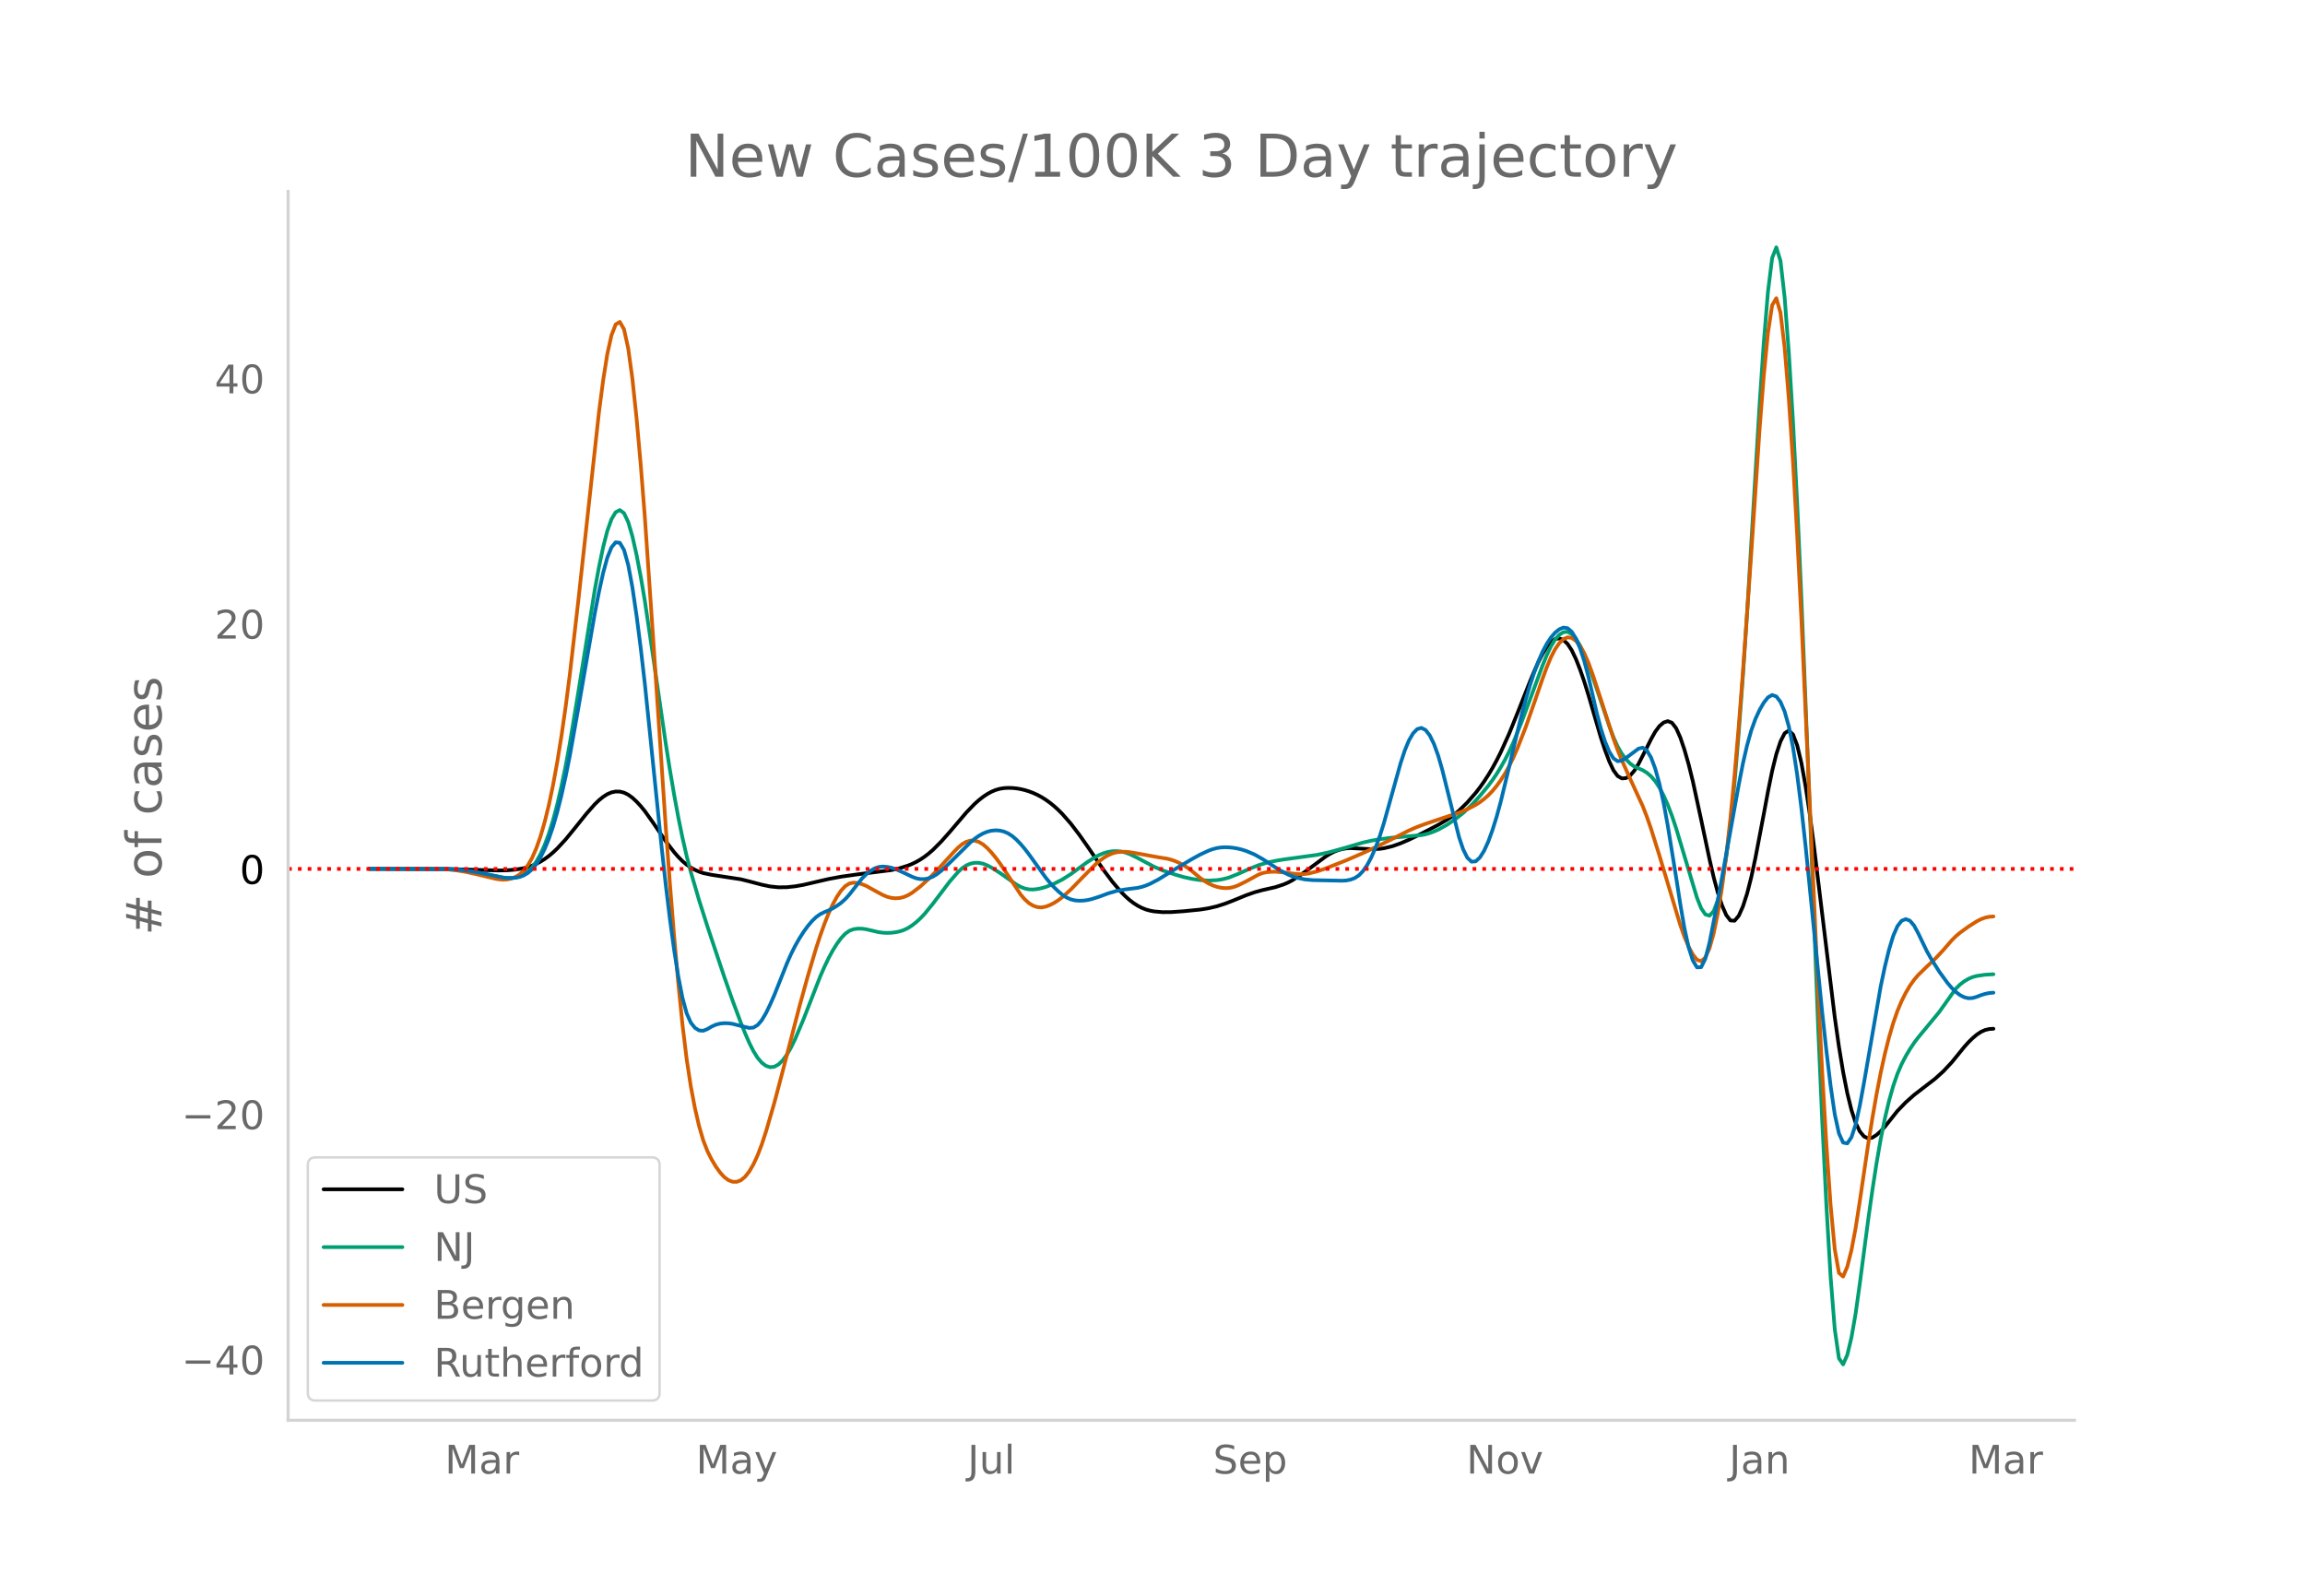 <svg height="864" viewBox="0 0 936 648" width="1248" xmlns="http://www.w3.org/2000/svg" xmlns:xlink="http://www.w3.org/1999/xlink"><defs><style>*{stroke-linecap:butt;stroke-linejoin:round}</style></defs><g id="figure_1"><path d="M0 648h936V0H0z" style="fill:#fff" id="patch_1"/><g id="axes_1"><path d="M117 576.72h725.4V77.76H117z" style="fill:none" id="patch_2"/><path clip-path="url(#p342ea3c0dd)" d="M149.973 352.82l33.905.11 11.867.366 6.78.171 3.391-.07 3.39-.274 3.391-.582 1.695-.447 1.696-.58 1.695-.734 1.695-.895 1.695-1.058 1.696-1.233 1.695-1.422 1.695-1.606 3.39-3.657 3.391-4.14 5.086-6.338 3.39-3.841 1.696-1.631 1.695-1.387 1.695-1.083 1.696-.722 1.695-.349 1.695.028 1.695.422 1.696.831 1.695 1.23 1.695 1.563 1.695 1.825 1.696 2.075 3.39 4.755 5.086 7.466 3.39 4.412 1.696 1.938 1.695 1.712 1.695 1.44 1.695 1.17 1.696.938 1.695.75 1.695.57 3.39.7 11.868 1.815 3.39.846 5.086 1.342 3.39.709 3.39.349 3.391-.041 3.39-.36 3.391-.6 5.086-1.189 5.086-1.176 5.086-.948 6.78-.957 13.563-1.706 3.39-.756 3.39-1.069 1.696-.69 1.695-.823 1.696-.98 1.695-1.142 1.695-1.304 1.695-1.464 3.39-3.401 3.391-3.822 6.781-7.954 3.39-3.508 1.696-1.51 1.695-1.325 1.696-1.139 1.695-.935 1.695-.714 1.695-.49 1.696-.275 1.695-.098 1.695.039 1.695.166 1.696.288 1.695.405 1.695.52 1.695.639 1.696.768 1.695.912 1.695 1.059 1.695 1.212 1.696 1.373 1.695 1.535 1.695 1.696 3.39 3.864 3.391 4.437 3.39 4.808 6.782 9.934 3.39 4.511 3.39 3.971 1.696 1.738 1.695 1.529 1.696 1.312 1.695 1.099 1.695.887 1.695.678 1.696.476 1.695.316 3.39.294 3.39-.017 5.087-.351 6.78-.673 3.391-.54 3.39-.794 3.391-1.084 3.39-1.313 5.086-2.09 3.391-1.195 3.39-.935 5.086-1.148 3.39-1.115 1.696-.725 1.695-.88 3.39-2.172 3.391-2.445 6.781-5.036 1.696-1.075 1.695-.882 1.695-.676 1.695-.471 1.696-.283 1.695-.109 3.39.169 5.086.267 3.39-.13 1.696-.239 3.39-.814 3.39-1.19 3.391-1.455 5.086-2.482 6.781-3.543 3.39-1.98 1.696-1.117 1.695-1.273 1.696-1.438 3.39-3.323 3.39-3.892 1.696-2.193 1.695-2.395 1.695-2.607 1.696-2.842 1.695-3.1 1.695-3.362 3.39-7.487 3.391-8.375 5.086-12.845 1.695-4.08 1.695-3.787 1.696-3.32 1.695-2.785 1.695-2.076 1.695-1.195 1.696-.277 1.695.645 1.695 1.6 1.695 2.583 1.696 3.536 1.695 4.308 1.695 4.896 1.695 5.448 5.086 17.41 1.695 5.066 1.696 4.51 1.695 3.589 1.695 2.3 1.695.98 1.696-.141 1.695-1.064 1.695-1.946 1.696-2.761 3.39-6.634 1.695-3.397 1.696-3.025 1.695-2.277 1.695-1.453 1.695-.564 1.696.656 1.695 2.204 1.695 3.757 1.695 5.004 1.696 5.944 1.695 6.823 3.39 15.67 3.39 16.03 1.696 7.349 1.695 6.283 1.696 5.126 1.695 3.881 1.695 2.21 1.695.112 1.696-2.005 1.695-3.79 1.695-5.242 1.695-6.628 1.696-7.917 3.39-17.765 1.695-9.109 1.696-8.372 1.695-6.834 1.695-5.136 1.695-3.345 1.696-1.098 1.695 1.608 1.695 4.405 1.696 7.12 1.695 9.41 1.695 11.281 1.695 12.927 8.477 69.708 1.695 11.909 1.695 10.278 1.695 8.606 1.696 6.89 1.695 5.165 1.695 3.485 1.695 2.03 1.696.8 1.695-.315 1.695-1.082 1.695-1.498 1.696-1.844 5.085-6.391 3.39-3.509 3.391-3.01 5.086-3.918 3.39-2.608 3.391-3.06 3.39-3.619 3.391-4.161 1.695-2.096 1.696-1.899 1.695-1.67 1.695-1.432 1.696-1.132 1.695-.772 1.695-.401 1.695-.108" style="fill:none;stroke:#000;stroke-linecap:round;stroke-width:1.5" id="line2d_1"/><path clip-path="url(#p342ea3c0dd)" d="M149.973 352.773l30.514.046 5.086.33 3.39.375 5.086.833 10.172 2.04 1.695.128 1.695-.02 1.696-.188 1.695-.443 1.695-.79 1.695-1.18 1.696-1.698 1.695-2.348 1.695-3.024 1.695-3.72 1.696-4.532 1.695-5.453 1.695-6.394 1.695-7.316 1.696-8.22 1.695-9.119 3.39-20.394 6.782-42.12 1.695-9.23 1.695-8.11 1.695-6.62 1.696-4.766 1.695-2.837 1.695-.876 1.695 1.253 1.696 3.546 1.695 5.78 1.695 7.539 1.695 8.825 1.696 10.017 3.39 22.825 5.086 35.02 1.695 10.72 1.695 9.965 1.696 9.193 1.695 8.338 1.695 7.4 1.695 6.505 3.39 11.57 3.391 10.673 6.781 20.29 3.391 9.67 3.39 9.097 1.696 4.194 1.695 3.888 1.695 3.394 1.696 2.712 1.695 1.992 1.695 1.272 1.695.546 1.696-.185 1.695-.917 1.695-1.64 1.695-2.307 1.696-2.92 1.695-3.49 3.39-8.009 6.781-17.388 1.696-3.875 1.695-3.526 1.695-3.13 1.695-2.723 1.696-2.3 1.695-1.794 1.695-1.203 1.695-.63 1.696-.22 1.695.018 1.695.225 5.086 1.193 1.695.215 1.695.082 1.696-.057 1.695-.197 1.695-.348 1.695-.553 1.696-.812 1.695-1.08 1.695-1.327 1.696-1.56 1.695-1.788 3.39-4.159 6.781-8.948 3.39-3.874 1.696-1.57 1.695-1.152 1.696-.718 1.695-.328 1.695.015 1.695.351 1.696.668 1.695.889 3.39 2.138 6.781 4.783 1.696.942 1.695.655 1.695.347 1.695.052 1.696-.178 1.695-.344 1.695-.493 3.39-1.333 3.391-1.72 3.39-2.152 6.782-4.944 3.39-2.134 1.696-.844 1.695-.665 1.695-.471 1.695-.26 1.696-.047 1.695.166 1.695.374 1.695.58 3.39 1.645 6.782 3.611 3.39 1.443 5.086 1.713 3.39.977 3.391.754 3.39.499 3.391.199 3.39-.178 1.696-.253 1.695-.367 1.695-.487 3.391-1.351 5.086-2.283 3.39-1.332 3.39-1.017 3.391-.745 3.39-.557 13.563-1.863 5.086-1.112 5.085-1.402 8.477-2.485 3.39-.766 3.39-.6 5.086-.622 11.867-1.033 1.695-.36 1.696-.49 1.695-.615 1.695-.74 3.39-1.852 3.391-2.278 3.39-2.669 3.391-3.189 3.39-3.71 3.391-4.122 1.696-2.278 1.695-2.504 1.695-2.744 1.695-2.996 1.696-3.314 1.695-3.696 3.39-8.4 3.39-9.09 5.087-13.791 1.695-4.146 1.695-3.6 1.695-2.801 1.696-1.95 1.695-1.082 1.695-.135 1.695.894 1.696 1.909 1.695 2.775 1.695 3.492 1.695 4.179 3.391 9.924 5.086 15.134 1.695 4.504 1.695 3.744 1.695 2.946 1.696 2.274 1.695 1.728 1.695 1.208 3.39 1.472 1.696 1.037 1.695 1.46 1.696 1.973 1.695 2.574 1.695 3.194 1.695 3.816 1.696 4.445 1.695 5.083 8.476 28.232 1.695 4.254 1.696 2.492 1.695.514 1.695-1.829 1.695-4.536 1.696-7.317 1.695-10.16 1.695-13.326 1.695-16.81 1.696-20.245 1.695-23.102 1.695-25.382 3.39-56.753 1.696-28.343 1.695-24.956 1.695-20.567 1.696-13.7 1.695-4.358 1.695 5.483 1.695 14.932 1.696 22.43 1.695 27.979 1.695 33.136 1.696 38.023 3.39 85.283 3.39 88.593 1.696 39.143 1.695 34.182 1.695 28.804 1.696 21.346 1.695 11.806 1.695 2.46 1.695-3.841 1.696-7.096 1.695-9.743 1.695-12.112 3.39-25.823 1.696-12.002 1.695-11.017 1.695-9.762 1.696-8.454 1.695-7.168 1.695-5.994 1.695-4.93 1.696-3.948 1.695-3.261 1.695-2.87 1.695-2.54 1.696-2.23 8.476-10.254 6.781-9.537 1.695-1.656 1.695-1.299 1.696-1.006 1.695-.727 1.695-.464 3.39-.497 3.391-.193" style="fill:none;stroke:#009e73;stroke-linecap:round;stroke-width:1.5" id="line2d_2"/><path clip-path="url(#p342ea3c0dd)" d="M149.973 352.735l27.124.03 5.086.316 3.39.38 3.39.548 5.086 1.117 6.781 1.631 1.696.306 1.695.15 1.695-.092 1.695-.354 1.696-.64 1.695-1.054 1.695-1.594 1.695-2.191 1.696-2.954 1.695-3.88 1.695-4.837 1.695-5.816 1.696-6.892 1.695-8.07 1.695-9.271 1.695-10.513 1.696-11.792 1.695-13.077 3.39-29.376 8.477-77.334 1.695-12.974 1.695-10.716 1.696-7.64 1.695-4.4 1.695-1.03 1.695 2.989 1.696 7.66 1.695 12.283 1.695 16.028 1.695 18.89 1.696 21.577 3.39 49.484 5.086 76.192 1.695 23.05 1.695 21.159 1.696 19.184 1.695 16.785 1.695 13.96 1.695 11.167 1.696 8.95 1.695 7.307 1.695 5.782 1.695 4.347 1.696 3.364 1.695 2.835 1.695 2.382 1.695 1.858 1.696 1.264 1.695.653 1.695.032 1.696-.649 1.695-1.39 1.695-2.146 1.695-2.904 1.696-3.668 1.695-4.431 1.695-5.156 3.39-11.681 3.391-12.822 6.781-26.216 3.39-12.307 3.391-11.426 1.695-5.171 1.696-4.746 1.695-4.25 1.695-3.684 1.695-3.103 1.696-2.507 1.695-1.828 1.695-1.067 1.695-.335 1.696.171 1.695.452 1.695.686 3.39 1.882 3.391 1.829 1.695.71 1.696.451 1.695.176 1.695-.103 1.695-.399 1.696-.713 1.695-1.013 3.39-2.599 3.391-3.09 3.39-3.493 6.782-7.4 1.695-1.73 1.695-1.451 1.695-.979 1.696-.467 1.695.032 1.695.52 1.695 1.007 1.696 1.47 1.695 1.817 1.695 2.046 1.695 2.254 3.39 5.026 5.087 7.725 1.695 1.997 1.695 1.514 1.695 1.035 1.696.572 1.695.122 1.695-.304 1.695-.634 1.696-.867 1.695-1.082 1.695-1.288 3.39-3.05 5.086-5.24 5.086-5.123 1.696-1.431 1.695-1.216 1.695-.978 1.695-.717 1.696-.453 1.695-.2 1.695-.006 1.695.131 3.39.556 8.477 1.551 3.39.53 1.696.43 1.695.584 1.695.74 1.696.91 1.695 1.088 1.695 1.271 3.39 2.825 1.696 1.224 1.695 1.01 1.695.798 1.696.586 1.695.375 1.695.157 1.695-.087 1.696-.36 1.695-.618 3.39-1.664 5.086-2.788 1.695-.619 1.696-.353 1.695-.153 1.695-.023 3.39.296 5.087.627 1.695.075 1.695-.066 1.695-.218 3.39-.836 3.391-1.165 8.477-3.351 6.78-2.932 6.782-3.183 6.78-3.41 5.086-2.575 3.391-1.466 3.39-1.251 13.563-4.543 3.39-1.38 3.39-1.767 1.696-1.087 1.695-1.284 1.695-1.499 1.696-1.75 1.695-2.044 1.695-2.342 1.695-2.652 1.696-3.018 1.695-3.44 1.695-3.856 3.39-8.68 3.391-9.695 3.39-9.832 1.696-4.595 1.695-4.085 1.695-3.31 1.696-2.484 1.695-1.643 1.695-.74 1.695.224 1.696 1.192 1.695 2.11 1.695 2.978 1.695 3.836 1.696 4.63 3.39 10.34 5.086 15.805 1.695 4.648 1.695 4.154 3.391 7.554 5.086 11.036 1.695 4.363 1.695 4.916 3.39 10.799 8.477 28.243 1.695 4.81 1.696 4 1.695 3.137 1.695 2.158 1.695.603 1.696-1.525 1.695-3.768 1.695-6.01 1.695-8.249 1.696-10.488 1.695-12.747 1.695-15.103 1.695-17.554 1.696-19.94 1.695-21.892 3.39-48.26 3.39-50.607 1.696-21.526 1.695-17.451 1.696-11.239 1.695-2.89 1.695 5.887 1.695 14.29 1.696 20.821 1.695 25.483 1.695 29.771 1.696 33.807 3.39 74.705 3.39 76.314 1.696 33.515 1.695 29.172 1.695 24.466 1.696 17.95 1.695 9.623 1.695 1.473 1.695-3.983 1.696-6.743 1.695-8.963 1.695-10.942 3.39-23.002 1.696-10.585 1.695-9.737 1.695-8.744 1.696-7.723 1.695-6.713 1.695-5.767 1.695-4.883 1.696-4.046 1.695-3.376 1.695-2.875 1.695-2.406 1.696-1.972 3.39-3.317 3.39-3.173 3.391-3.616 3.39-3.919 1.696-1.691 1.695-1.438 3.39-2.454 3.391-2.156 1.696-.873 1.695-.63 1.695-.368 1.695-.12" style="fill:none;stroke:#d55e00;stroke-linecap:round;stroke-width:1.5" id="line2d_3"/><path clip-path="url(#p342ea3c0dd)" d="M149.973 352.779l32.21.089 5.085.382 5.086.693 5.086.98 6.78 1.401 1.696.177 1.695.045 1.696-.102 1.695-.332 1.695-.648 1.695-1.005 1.696-1.487 1.695-2.097 1.695-2.732 1.695-3.386 1.696-4.135 1.695-4.98 1.695-5.845 1.695-6.708 1.696-7.572 1.695-8.436 3.39-18.928 6.782-39.034 1.695-8.693 1.695-7.734 1.695-6.235 1.696-4.194 1.695-2.044 1.695.194 1.695 2.879 1.696 6.012 1.695 9.095 1.695 11.484 1.695 13.178 1.696 14.735 3.39 32.944 3.39 33.084 1.696 15.462 1.695 13.997 1.695 12.42 1.696 10.762 1.695 8.706 1.695 6.25 1.695 3.847 1.696 2.113 1.695 1.05 1.695.119 1.695-.706 1.696-.999 1.695-.761 1.695-.43 1.695-.166 1.696.036 1.695.224 3.39.863 3.391.8 1.695-.145 1.696-1.02 1.695-1.969 1.695-2.865 1.695-3.488 1.696-3.842 3.39-8.51 1.695-4.276 1.696-3.85 1.695-3.377 1.695-2.977 1.695-2.653 1.696-2.345 1.695-2.026 1.695-1.65 1.695-1.216 1.696-.824 1.695-.697 1.695-.831 1.695-1.02 1.696-1.223 1.695-1.512 1.695-1.885 5.086-6.48 1.695-1.698 1.695-1.379 1.696-1.01 1.695-.589 1.695-.179 1.695.13 1.696.341 1.695.53 3.39 1.506 3.391 1.629 1.695.639 1.696.331 1.695-.004 1.695-.341 1.695-.683 1.696-1.029 1.695-1.351 3.39-3.18 8.477-8.383 1.695-1.432 1.695-1.197 1.695-.947 1.696-.693 1.695-.431 1.695-.157 1.695.117 1.696.402 1.695.728 1.695 1.098 1.695 1.463 1.696 1.76 1.695 1.99 1.695 2.209 6.781 9.439 1.695 2.066 1.696 1.857 1.695 1.64 1.695 1.408 1.695 1.115 1.696.76 1.695.408 1.695.139 1.695-.048 1.696-.22 1.695-.38 3.39-1.088 3.391-1.27 3.39-.972 3.391-.597 5.086-.643 1.695-.39 1.695-.551 1.696-.708 3.39-1.77 6.781-4.192 6.781-4.052 3.39-1.861 3.391-1.579 1.695-.615 1.696-.442 1.695-.26 1.695-.083 1.695.065 1.696.186 1.695.3 1.695.417 1.695.534 3.391 1.426 3.39 1.913 6.782 4.415 3.39 1.803 1.695.702 1.696.555 3.39.739 3.39.31 11.867.232 1.696-.097 1.695-.33 1.695-.62 1.695-1.097 1.696-1.756 1.695-2.453 1.695-3.154 1.695-3.873 1.696-4.61 1.695-5.353 6.78-24.325 1.696-5.181 1.695-4.088 1.696-2.915 1.695-1.727 1.695-.468 1.695.862 1.696 2.196 1.695 3.465 1.695 4.672 1.695 5.865 6.782 27.235 1.695 5.057 1.695 3.376 1.695 1.59 1.696-.136 1.695-1.563 1.695-2.69 1.695-3.732 1.696-4.643 1.695-5.424 1.695-6.18 3.39-14.084 3.391-14.363 1.695-6.82 1.696-6.29 1.695-5.718 1.695-5.14 1.695-4.524 1.696-3.875 1.695-3.223 1.695-2.592 1.695-1.98 1.696-1.375 1.695-.71 1.695.237 1.695 1.469 1.696 2.747 1.695 3.987 1.695 5.185 1.695 6.375 3.391 14.749 1.695 6.407 1.695 5.237 1.696 4.037 1.695 2.678 1.695 1.162 1.695-.261 1.696-1.065 5.086-3.782 1.695-.399 1.695 1.16 1.695 2.859 1.696 4.516 1.695 6.133 1.695 7.74 1.695 9.248 3.39 20.977 1.696 10.886 1.695 9.878 1.696 7.706 1.695 5.302 1.695 2.815 1.695-.087 1.696-3.403 1.695-6.542 3.39-17.259 5.086-28.012 3.39-18.832 1.696-8.647 1.695-7.389 1.695-6.019 1.696-4.705 1.695-3.672 1.695-2.919 1.695-2.142 1.696-.974 1.695.586 1.695 2.225 1.695 3.941 1.696 6.04 1.695 8.52 1.695 11.08 1.696 13.511 1.695 15.32 3.39 33.89 3.39 33.922 1.696 15.486 1.695 14.188 1.696 11.603 1.695 7.73 1.695 3.722 1.695.312 1.696-2.495 1.695-5.183 1.695-7.684 1.695-9.257 6.781-39.125 1.696-8.02 1.695-6.937 1.695-5.564 1.695-3.902 1.696-2.216 1.695-.695 1.695.66 1.695 1.984 1.696 3.164 3.39 7.043 1.695 3.048 3.39 5.37 3.391 4.67 1.696 1.986 1.695 1.649 1.695 1.286 1.695.87 1.696.403 1.695-.077 1.695-.5 1.696-.653 1.695-.531 1.695-.355 1.695-.133" style="fill:none;stroke:#0072b2;stroke-linecap:round;stroke-width:1.5" id="line2d_4"/><path clip-path="url(#p342ea3c0dd)" d="M117 352.84h725.4" style="fill:none;stroke:red;stroke-dasharray:1.5,2.475;stroke-dashoffset:0;stroke-width:1.5" id="line2d_5"/><path d="M117 576.72V77.76" style="fill:none;stroke:#d3d3d3;stroke-linecap:square;stroke-linejoin:miter;stroke-width:1.25" id="patch_3"/><path d="M117 576.72h725.4" style="fill:none;stroke:#d3d3d3;stroke-linecap:square;stroke-linejoin:miter;stroke-width:1.25" id="patch_4"/><g id="matplotlib.axis_1"><g id="xtick_1"><g style="fill:#696969" transform="matrix(.16 0 0 -.16 180.65 598.378)" id="text_1"><defs><path d="M9.813 72.906h14.703l18.593-49.61 18.703 49.61h14.704V0H66.89v64.016l-18.797-50h-9.907l-18.796 50V0H9.813z" id="DejaVuSans-77"/><path d="M34.281 27.484q-10.89 0-15.093-2.484-4.204-2.484-4.204-8.5 0-4.781 3.157-7.594 3.156-2.797 8.562-2.797 7.485 0 12 5.297 4.516 5.297 4.516 14.078v2zm17.922 3.72V0H43.22v8.297Q40.14 3.328 35.547.953q-4.594-2.375-11.234-2.375-8.391 0-13.36 4.719Q6 8.016 6 15.922q0 9.219 6.172 13.906 6.187 4.688 18.437 4.688h12.61v.89q0 6.203-4.078 9.594-4.078 3.39-11.453 3.39-4.688 0-9.141-1.124-4.438-1.125-8.531-3.375v8.312q4.921 1.906 9.562 2.844 4.64.953 9.031.953 11.875 0 17.735-6.156 5.86-6.14 5.86-18.64z" id="DejaVuSans-97"/><path d="M41.11 46.297q-1.516.875-3.297 1.281Q36.03 48 33.89 48q-7.625 0-11.703-4.953-4.079-4.953-4.079-14.234V0H9.08v54.688h9.03v-8.5q2.844 4.984 7.375 7.39Q30.031 56 36.531 56q.922 0 2.047-.125 1.125-.11 2.484-.36z" id="DejaVuSans-114"/></defs><use xlink:href="#DejaVuSans-77"/><use x="86.279" xlink:href="#DejaVuSans-97"/><use x="147.559" xlink:href="#DejaVuSans-114"/></g></g><g id="xtick_2"><g style="fill:#696969" transform="matrix(.16 0 0 -.16 282.615 598.378)" id="text_2"><defs><path d="M32.172-5.078q-3.797-9.766-7.422-12.735-3.61-2.984-9.656-2.984H7.906v7.516h5.282q3.703 0 5.75 1.765Q21-9.766 23.483-3.219l1.61 4.094-22.11 53.813H12.5l17.094-42.766 17.093 42.766h9.516z" id="DejaVuSans-121"/></defs><use xlink:href="#DejaVuSans-77"/><use x="86.279" xlink:href="#DejaVuSans-97"/><use x="147.559" xlink:href="#DejaVuSans-121"/></g></g><g id="xtick_3"><g style="fill:#696969" transform="matrix(.16 0 0 -.16 392.913 598.378)" id="text_3"><defs><path d="M9.813 72.906h9.859V5.078q0-13.187-5-19.14-5-5.954-16.094-5.954h-3.75v8.297h3.078q6.531 0 9.219 3.672Q9.813-4.39 9.813 5.078z" id="DejaVuSans-74"/><path d="M8.5 21.578v33.11h8.984V21.922q0-7.766 3.016-11.656 3.031-3.875 9.094-3.875 7.265 0 11.484 4.64 4.234 4.64 4.234 12.656v31h8.985V0h-8.984v8.406Q42.047 3.422 37.718 1q-4.313-2.422-10.032-2.422-9.421 0-14.312 5.86Q8.5 10.296 8.5 21.578zM31.11 56z" id="DejaVuSans-117"/><path d="M9.422 75.984h8.984V0H9.422z" id="DejaVuSans-108"/></defs><use xlink:href="#DejaVuSans-74"/><use x="29.492" xlink:href="#DejaVuSans-117"/><use x="92.871" xlink:href="#DejaVuSans-108"/></g></g><g id="xtick_4"><g style="fill:#696969" transform="matrix(.16 0 0 -.16 492.592 598.378)" id="text_4"><defs><path d="M53.516 70.516V60.89q-5.61 2.687-10.594 4-4.984 1.328-9.625 1.328-8.047 0-12.422-3.125t-4.375-8.89q0-4.845 2.906-7.313 2.907-2.453 11.016-3.97l5.953-1.218q11.031-2.11 16.281-7.406 5.25-5.297 5.25-14.172 0-10.61-7.11-16.078-7.093-5.469-20.812-5.469-5.172 0-11.015 1.172Q13.14.922 6.89 3.219v10.156q6-3.36 11.765-5.078 5.766-1.703 11.328-1.703 8.438 0 13.032 3.312 4.593 3.328 4.593 9.485 0 5.359-3.297 8.39-3.296 3.032-10.812 4.547L27.484 33.5q-11.03 2.188-15.968 6.875-4.922 4.688-4.922 13.047 0 9.672 6.812 15.234 6.813 5.563 18.766 5.563 5.14 0 10.453-.938 5.328-.922 10.89-2.765z" id="DejaVuSans-83"/><path d="M56.203 29.594v-4.39H14.891q.593-9.282 5.593-14.142 5-4.859 13.938-4.859 5.172 0 10.031 1.266 4.86 1.265 9.656 3.812v-8.5Q49.266.734 44.187-.344 39.11-1.422 33.892-1.422q-13.094 0-20.735 7.61-7.64 7.625-7.64 20.625 0 13.421 7.25 21.296Q20.016 56 32.328 56q11.031 0 17.453-7.11 6.422-7.093 6.422-19.296zm-8.984 2.64q-.094 7.36-4.125 11.75-4.032 4.407-10.672 4.407-7.516 0-12.031-4.25-4.516-4.25-5.203-11.97z" id="DejaVuSans-101"/><path d="M18.11 8.203v-29H9.077v75.484h9.031v-8.296q2.844 4.875 7.157 7.234Q29.594 56 35.594 56q9.968 0 16.187-7.906 6.235-7.907 6.235-20.797T51.78 6.484q-6.218-7.906-16.187-7.906-6 0-10.328 2.375-4.313 2.375-7.157 7.25zm30.578 19.094q0 9.906-4.079 15.547-4.078 5.64-11.203 5.64-7.14 0-11.218-5.64-4.079-5.64-4.079-15.547 0-9.906 4.078-15.547 4.079-5.64 11.22-5.64 7.124 0 11.202 5.64t4.078 15.547z" id="DejaVuSans-112"/></defs><use xlink:href="#DejaVuSans-83"/><use x="63.477" xlink:href="#DejaVuSans-101"/><use x="125" xlink:href="#DejaVuSans-112"/></g></g><g id="xtick_5"><g style="fill:#696969" transform="matrix(.16 0 0 -.16 595.467 598.378)" id="text_5"><defs><path d="M9.813 72.906h13.28l32.329-60.984v60.984h9.562V0h-13.28L19.39 60.984V0H9.813z" id="DejaVuSans-78"/><path d="M30.61 48.39q-7.22 0-11.422-5.64-4.204-5.64-4.204-15.453 0-9.813 4.172-15.453 4.188-5.64 11.453-5.64 7.188 0 11.375 5.655 4.203 5.672 4.203 15.438 0 9.719-4.203 15.406-4.187 5.688-11.375 5.688zm0 7.61q11.718 0 18.406-7.625 6.703-7.61 6.703-21.078 0-13.422-6.703-21.078-6.688-7.64-18.407-7.64-11.765 0-18.437 7.64-6.656 7.656-6.656 21.078 0 13.469 6.656 21.078Q18.844 56 30.609 56z" id="DejaVuSans-111"/><path d="M2.984 54.688H12.5L29.594 8.797l17.093 45.89h9.516L35.687 0H23.485z" id="DejaVuSans-118"/></defs><use xlink:href="#DejaVuSans-78"/><use x="74.805" xlink:href="#DejaVuSans-111"/><use x="135.986" xlink:href="#DejaVuSans-118"/></g></g><g id="xtick_6"><g style="fill:#696969" transform="matrix(.16 0 0 -.16 702.16 598.378)" id="text_6"><defs><path d="M54.89 33.016V0h-8.984v32.719q0 7.765-3.031 11.61-3.031 3.858-9.078 3.858-7.281 0-11.484-4.64-4.204-4.625-4.204-12.64V0H9.08v54.688h9.03v-8.5q3.235 4.937 7.594 7.374Q30.078 56 35.797 56q9.422 0 14.25-5.828 4.844-5.828 4.844-17.156z" id="DejaVuSans-110"/></defs><use xlink:href="#DejaVuSans-74"/><use x="29.492" xlink:href="#DejaVuSans-97"/><use x="90.771" xlink:href="#DejaVuSans-110"/></g></g><g id="xtick_7"><g style="fill:#696969" transform="matrix(.16 0 0 -.16 799.42 598.378)" id="text_7"><use xlink:href="#DejaVuSans-77"/><use x="86.279" xlink:href="#DejaVuSans-97"/><use x="147.559" xlink:href="#DejaVuSans-114"/></g></g></g><g id="matplotlib.axis_2"><g id="ytick_1"><g style="fill:#696969" transform="matrix(.16 0 0 -.16 73.733 558.12)" id="text_8"><defs><path d="M10.594 35.5h62.593v-8.297H10.594z" id="DejaVuSans-8722"/><path d="M37.797 64.313L12.89 25.39h24.906zm-2.594 8.593H47.61V25.391h10.407v-8.203H47.609V0h-9.812v17.188H4.89v9.515z" id="DejaVuSans-52"/><path d="M31.781 66.406q-7.61 0-11.453-7.5Q16.5 51.422 16.5 36.375q0-14.984 3.828-22.484 3.844-7.5 11.453-7.5 7.672 0 11.5 7.5 3.844 7.5 3.844 22.484 0 15.047-3.844 22.531-3.828 7.5-11.5 7.5zm0 7.813q12.266 0 18.735-9.703 6.468-9.688 6.468-28.141 0-18.406-6.468-28.11-6.47-9.687-18.735-9.687-12.25 0-18.718 9.688-6.47 9.703-6.47 28.109 0 18.453 6.47 28.14Q19.53 74.22 31.78 74.22z" id="DejaVuSans-48"/></defs><use xlink:href="#DejaVuSans-8722"/><use x="83.789" xlink:href="#DejaVuSans-52"/><use x="147.412" xlink:href="#DejaVuSans-48"/></g></g><g id="ytick_2"><g style="fill:#696969" transform="matrix(.16 0 0 -.16 73.733 458.519)" id="text_9"><defs><path d="M19.188 8.297h34.421V0H7.33v8.297q5.609 5.812 15.296 15.594 9.703 9.797 12.188 12.64 4.734 5.313 6.609 9 1.89 3.688 1.89 7.25 0 5.813-4.078 9.469-4.078 3.672-10.625 3.672-4.64 0-9.797-1.61-5.14-1.609-11-4.89v9.969Q13.767 71.78 18.938 73q5.188 1.219 9.485 1.219 11.328 0 18.062-5.672 6.735-5.656 6.735-15.125 0-4.5-1.688-8.531-1.672-4.016-6.125-9.485-1.218-1.422-7.765-8.187-6.532-6.766-18.453-18.922z" id="DejaVuSans-50"/></defs><use xlink:href="#DejaVuSans-8722"/><use x="83.789" xlink:href="#DejaVuSans-50"/><use x="147.412" xlink:href="#DejaVuSans-48"/></g></g><g id="ytick_3"><use xlink:href="#DejaVuSans-48" transform="matrix(.16 0 0 -.16 97.32 358.918)" id="text_10"/></g><g id="ytick_4"><g style="fill:#696969" transform="matrix(.16 0 0 -.16 87.14 259.317)" id="text_11"><use xlink:href="#DejaVuSans-50"/><use x="63.623" xlink:href="#DejaVuSans-48"/></g></g><g id="ytick_5"><g style="fill:#696969" transform="matrix(.16 0 0 -.16 87.14 159.717)" id="text_12"><use xlink:href="#DejaVuSans-52"/><use x="63.623" xlink:href="#DejaVuSans-48"/></g></g><g style="fill:#696969" transform="matrix(0 -.2 -.2 0 65.573 379.813)" id="text_13"><defs><path d="M51.125 44H36.922l-4.11-16.313h14.313zm-7.328 27.781l-5.078-20.265h14.265L58.11 71.78h7.813L60.89 51.516h15.234V44h-17.14l-4-16.313h15.53V20.22H53.079L48 0h-7.813l5.032 20.219H30.906L25.875 0h-7.86l5.079 20.219H7.719v7.468h17.187L29 44H13.281v7.516h17.625l4.985 20.265z" id="DejaVuSans-35"/><path d="M37.11 75.984V68.5h-8.594q-4.828 0-6.72-1.953-1.874-1.953-1.874-7.031v-4.828h14.797v-6.985H19.922V0H10.89v47.703H2.297v6.984h8.594V58.5q0 9.125 4.25 13.297 4.25 4.187 13.468 4.187z" id="DejaVuSans-102"/><path d="M48.781 52.594v-8.407q-3.812 2.11-7.64 3.157-3.828 1.047-7.735 1.047-8.75 0-13.593-5.547-4.829-5.532-4.829-15.547 0-10.016 4.829-15.563 4.843-5.53 13.593-5.53 3.907 0 7.735 1.046 3.828 1.047 7.64 3.156V2.094Q45.016.344 40.984-.531q-4.015-.89-8.562-.89-12.36 0-19.64 7.765-7.266 7.765-7.266 20.953 0 13.375 7.343 21.031Q20.22 56 33.016 56q4.14 0 8.093-.86 3.953-.843 7.672-2.546z" id="DejaVuSans-99"/><path d="M44.281 53.078v-8.5q-3.797 1.953-7.906 2.922-4.094.984-8.5.984-6.688 0-10.031-2.047-3.344-2.046-3.344-6.156 0-3.125 2.39-4.906 2.391-1.781 9.626-3.39l3.078-.688q9.562-2.047 13.593-5.781 4.032-3.735 4.032-10.422 0-7.625-6.032-12.078-6.03-4.438-16.578-4.438-4.39 0-9.156.86Q10.688.296 5.422 2v9.281q4.984-2.594 9.812-3.89 4.829-1.282 9.579-1.282 6.343 0 9.75 2.172 3.421 2.172 3.421 6.125 0 3.656-2.468 5.61-2.453 1.953-10.813 3.765l-3.125.735q-8.344 1.75-12.062 5.39-3.704 3.64-3.704 9.985 0 7.718 5.47 11.906Q16.75 56 26.811 56q4.97 0 9.36-.734 4.406-.72 8.11-2.188z" id="DejaVuSans-115"/></defs><use xlink:href="#DejaVuSans-35"/><use x="83.789" xlink:href="#DejaVuSans-32"/><use x="115.576" xlink:href="#DejaVuSans-111"/><use x="176.758" xlink:href="#DejaVuSans-102"/><use x="211.963" xlink:href="#DejaVuSans-32"/><use x="243.75" xlink:href="#DejaVuSans-99"/><use x="298.73" xlink:href="#DejaVuSans-97"/><use x="360.01" xlink:href="#DejaVuSans-115"/><use x="412.109" xlink:href="#DejaVuSans-101"/><use x="473.633" xlink:href="#DejaVuSans-115"/></g></g><g style="fill:#696969" transform="matrix(.24 0 0 -.24 278.113 71.76)" id="text_14"><defs><path d="M4.203 54.688h8.985l11.234-42.672 11.172 42.672h10.593l11.235-42.672 11.187 42.672h8.985L63.28 0H52.688L40.922 44.828 29.109 0H18.5z" id="DejaVuSans-119"/><path d="M64.406 67.281v-10.39q-4.984 4.64-10.625 6.922-5.64 2.296-11.984 2.296-12.5 0-19.14-7.64-6.641-7.64-6.641-22.094 0-14.406 6.64-22.047 6.64-7.64 19.14-7.64 6.345 0 11.985 2.296 5.64 2.297 10.625 6.938V5.609Q59.234 2.094 53.437.33q-5.78-1.75-12.218-1.75-16.563 0-26.094 10.124-9.516 10.14-9.516 27.672 0 17.578 9.516 27.703 9.531 10.14 26.094 10.14 6.531 0 12.312-1.734 5.797-1.734 10.875-5.203z" id="DejaVuSans-67"/><path d="M25.39 72.906h8.297L8.297-9.28H0z" id="DejaVuSans-47"/><path d="M12.406 8.297h16.11v55.625l-17.532-3.516v8.985l17.438 3.515h9.86V8.296H54.39V0H12.406z" id="DejaVuSans-49"/><path d="M9.813 72.906h9.859V42.094L52.39 72.906h12.703L28.906 38.922 67.672 0H54.688L19.672 35.11V0h-9.86z" id="DejaVuSans-75"/><path d="M40.578 39.313Q47.656 37.797 51.625 33q3.984-4.781 3.984-11.813 0-10.78-7.422-16.703-7.421-5.906-21.093-5.906-4.578 0-9.438.906-4.86.907-10.031 2.72v9.515q4.094-2.39 8.969-3.61 4.89-1.218 10.218-1.218 9.266 0 14.125 3.656 4.86 3.656 4.86 10.64 0 6.454-4.516 10.079-4.515 3.64-12.562 3.64h-8.5v8.11h8.89q7.266 0 11.125 2.906 3.86 2.906 3.86 8.375 0 5.61-3.985 8.61-3.968 3.015-11.39 3.015-4.063 0-8.703-.89-4.641-.876-10.203-2.72v8.782q5.624 1.562 10.53 2.344 4.907.78 9.25.78 11.235 0 17.766-5.109 6.547-5.093 6.547-13.78 0-6.063-3.468-10.235-3.47-4.172-9.86-5.782z" id="DejaVuSans-51"/><path d="M19.672 64.797V8.109h11.922q15.093 0 22.093 6.829 7 6.843 7 21.593 0 14.64-7 21.453-7 6.813-22.093 6.813zm-9.86 8.11h20.266q21.188 0 31.094-8.813 9.922-8.813 9.922-27.563 0-18.86-9.969-27.703Q51.172 0 30.078 0H9.813z" id="DejaVuSans-68"/><path d="M18.313 70.219V54.688h18.5v-6.985h-18.5V18.016q0-6.688 1.828-8.594 1.828-1.906 7.453-1.906h9.218V0h-9.218q-10.407 0-14.36 3.875-3.953 3.89-3.953 14.14v29.688H2.687v6.984h6.594V70.22z" id="DejaVuSans-116"/><path d="M9.422 54.688h8.984V-.984q0-10.438-3.984-15.125-3.969-4.688-12.813-4.688h-3.421v7.61H.594q5.125 0 6.968 2.374 1.86 2.36 1.86 9.829zm0 21.296h8.984v-11.39H9.422z" id="DejaVuSans-106"/></defs><use xlink:href="#DejaVuSans-78"/><use x="74.805" xlink:href="#DejaVuSans-101"/><use x="136.328" xlink:href="#DejaVuSans-119"/><use x="218.115" xlink:href="#DejaVuSans-32"/><use x="249.902" xlink:href="#DejaVuSans-67"/><use x="319.727" xlink:href="#DejaVuSans-97"/><use x="381.006" xlink:href="#DejaVuSans-115"/><use x="433.105" xlink:href="#DejaVuSans-101"/><use x="494.629" xlink:href="#DejaVuSans-115"/><use x="546.729" xlink:href="#DejaVuSans-47"/><use x="580.42" xlink:href="#DejaVuSans-49"/><use x="644.043" xlink:href="#DejaVuSans-48"/><use x="707.666" xlink:href="#DejaVuSans-48"/><use x="771.289" xlink:href="#DejaVuSans-75"/><use x="836.865" xlink:href="#DejaVuSans-32"/><use x="868.652" xlink:href="#DejaVuSans-51"/><use x="932.275" xlink:href="#DejaVuSans-32"/><use x="964.063" xlink:href="#DejaVuSans-68"/><use x="1041.064" xlink:href="#DejaVuSans-97"/><use x="1102.344" xlink:href="#DejaVuSans-121"/><use x="1161.523" xlink:href="#DejaVuSans-32"/><use x="1193.311" xlink:href="#DejaVuSans-116"/><use x="1232.52" xlink:href="#DejaVuSans-114"/><use x="1273.633" xlink:href="#DejaVuSans-97"/><use x="1334.912" xlink:href="#DejaVuSans-106"/><use x="1362.695" xlink:href="#DejaVuSans-101"/><use x="1424.219" xlink:href="#DejaVuSans-99"/><use x="1479.199" xlink:href="#DejaVuSans-116"/><use x="1518.408" xlink:href="#DejaVuSans-111"/><use x="1579.59" xlink:href="#DejaVuSans-114"/><use x="1620.703" xlink:href="#DejaVuSans-121"/></g><g id="legend_1"><path d="M128.2 568.72h136.45q3.2 0 3.2-3.2v-92.34q0-3.2-3.2-3.2H128.2q-3.2 0-3.2 3.2v92.34q0 3.2 3.2 3.2z" style="fill:none;opacity:.8;stroke:#ccc;stroke-linejoin:miter" id="patch_5"/><path d="M131.4 482.938h32" style="fill:none;stroke:#000;stroke-linecap:round;stroke-width:1.5" id="line2d_6"/><g style="fill:#696969" transform="matrix(.16 0 0 -.16 176.2 488.538)" id="text_15"><defs><path d="M8.688 72.906h9.921V28.61q0-11.718 4.235-16.875 4.25-5.14 13.781-5.14 9.469 0 13.719 5.14 4.25 5.157 4.25 16.875v44.297H64.5V27.391q0-14.25-7.063-21.532-7.046-7.28-20.812-7.28-13.828 0-20.89 7.28-7.047 7.282-7.047 21.532z" id="DejaVuSans-85"/></defs><use xlink:href="#DejaVuSans-85"/><use x="73.193" xlink:href="#DejaVuSans-83"/></g><path d="M131.4 506.423h32" style="fill:none;stroke:#009e73;stroke-linecap:round;stroke-width:1.5" id="line2d_8"/><g style="fill:#696969" transform="matrix(.16 0 0 -.16 176.2 512.023)" id="text_16"><use xlink:href="#DejaVuSans-78"/><use x="74.805" xlink:href="#DejaVuSans-74"/></g><path d="M131.4 529.908h32" style="fill:none;stroke:#d55e00;stroke-linecap:round;stroke-width:1.5" id="line2d_10"/><g style="fill:#696969" transform="matrix(.16 0 0 -.16 176.2 535.508)" id="text_17"><defs><path d="M19.672 34.813V8.108H35.5q7.953 0 11.781 3.297 3.844 3.297 3.844 10.078 0 6.844-3.844 10.078-3.828 3.25-11.781 3.25zm0 29.984V42.828h14.61q7.218 0 10.75 2.703 3.546 2.719 3.546 8.282 0 5.515-3.547 8.25-3.531 2.734-10.75 2.734zm-9.86 8.11h25.204q11.28 0 17.375-4.688Q58.5 63.53 58.5 54.89q0-6.703-3.125-10.657-3.125-3.953-9.188-4.922 7.282-1.562 11.313-6.53 4.031-4.954 4.031-12.376 0-9.765-6.64-15.093Q48.25 0 35.984 0H9.812z" id="DejaVuSans-66"/><path d="M45.406 27.984q0 9.766-4.031 15.125-4.016 5.375-11.297 5.375-7.219 0-11.25-5.375-4.031-5.359-4.031-15.125 0-9.718 4.031-15.093t11.25-5.375q7.281 0 11.297 5.375 4.031 5.375 4.031 15.093zm8.985-21.203q0-13.953-6.203-20.765Q42-20.797 29.203-20.797q-4.734 0-8.937.703-4.203.703-8.157 2.172v8.735q3.954-2.141 7.813-3.157 3.86-1.031 7.86-1.031 8.843 0 13.234 4.61 4.39 4.609 4.39 13.937v4.453q-2.781-4.844-7.125-7.234Q33.938 0 27.875 0 17.828 0 11.672 7.656q-6.156 7.672-6.156 20.328 0 12.688 6.156 20.344Q17.828 56 27.875 56q6.063 0 10.406-2.39 4.344-2.391 7.125-7.22v8.297h8.985z" id="DejaVuSans-103"/></defs><use xlink:href="#DejaVuSans-66"/><use x="68.604" xlink:href="#DejaVuSans-101"/><use x="130.127" xlink:href="#DejaVuSans-114"/><use x="169.49" xlink:href="#DejaVuSans-103"/><use x="232.967" xlink:href="#DejaVuSans-101"/><use x="294.49" xlink:href="#DejaVuSans-110"/></g><path d="M131.4 553.393h32" style="fill:none;stroke:#0072b2;stroke-linecap:round;stroke-width:1.5" id="line2d_12"/><g style="fill:#696969" transform="matrix(.16 0 0 -.16 176.2 558.992)" id="text_18"><defs><path d="M44.39 34.188q3.172-1.079 6.172-4.594 3-3.516 6.032-9.672L66.609 0H56l-9.313 18.703q-3.624 7.328-7.015 9.719-3.39 2.39-9.25 2.39h-10.75V0h-9.86v72.906h22.266q12.5 0 18.656-5.234 6.157-5.219 6.157-15.766 0-6.89-3.203-11.437-3.204-4.532-9.297-6.282zM19.673 64.797V38.922h12.406q7.125 0 10.766 3.297 3.64 3.297 3.64 9.687 0 6.39-3.64 9.64-3.64 3.25-10.766 3.25z" id="DejaVuSans-82"/><path d="M54.89 33.016V0h-8.984v32.719q0 7.765-3.031 11.61-3.031 3.858-9.078 3.858-7.281 0-11.484-4.64-4.204-4.625-4.204-12.64V0H9.08v75.984h9.03V46.188q3.235 4.937 7.594 7.374Q30.078 56 35.797 56q9.422 0 14.25-5.828 4.844-5.828 4.844-17.156z" id="DejaVuSans-104"/><path d="M45.406 46.39v29.594h8.985V0h-8.985v8.203Q42.578 3.328 38.25.953q-4.313-2.375-10.375-2.375-9.906 0-16.14 7.906-6.22 7.922-6.22 20.813 0 12.89 6.22 20.797Q17.968 56 27.874 56q6.063 0 10.375-2.375 4.328-2.36 7.156-7.234zm-30.61-19.093q0-9.906 4.079-15.547 4.078-5.64 11.203-5.64 7.125 0 11.219 5.64 4.11 5.64 4.11 15.547 0 9.906-4.11 15.547-4.094 5.64-11.219 5.64-7.125 0-11.203-5.64-4.078-5.64-4.078-15.547z" id="DejaVuSans-100"/></defs><use xlink:href="#DejaVuSans-82"/><use x="64.982" xlink:href="#DejaVuSans-117"/><use x="128.361" xlink:href="#DejaVuSans-116"/><use x="167.57" xlink:href="#DejaVuSans-104"/><use x="230.949" xlink:href="#DejaVuSans-101"/><use x="292.473" xlink:href="#DejaVuSans-114"/><use x="333.586" xlink:href="#DejaVuSans-102"/><use x="368.791" xlink:href="#DejaVuSans-111"/><use x="429.973" xlink:href="#DejaVuSans-114"/><use x="469.336" xlink:href="#DejaVuSans-100"/></g></g></g></g><defs><clipPath id="p342ea3c0dd"><path d="M117 77.76h725.4v498.96H117z"/></clipPath></defs></svg>
